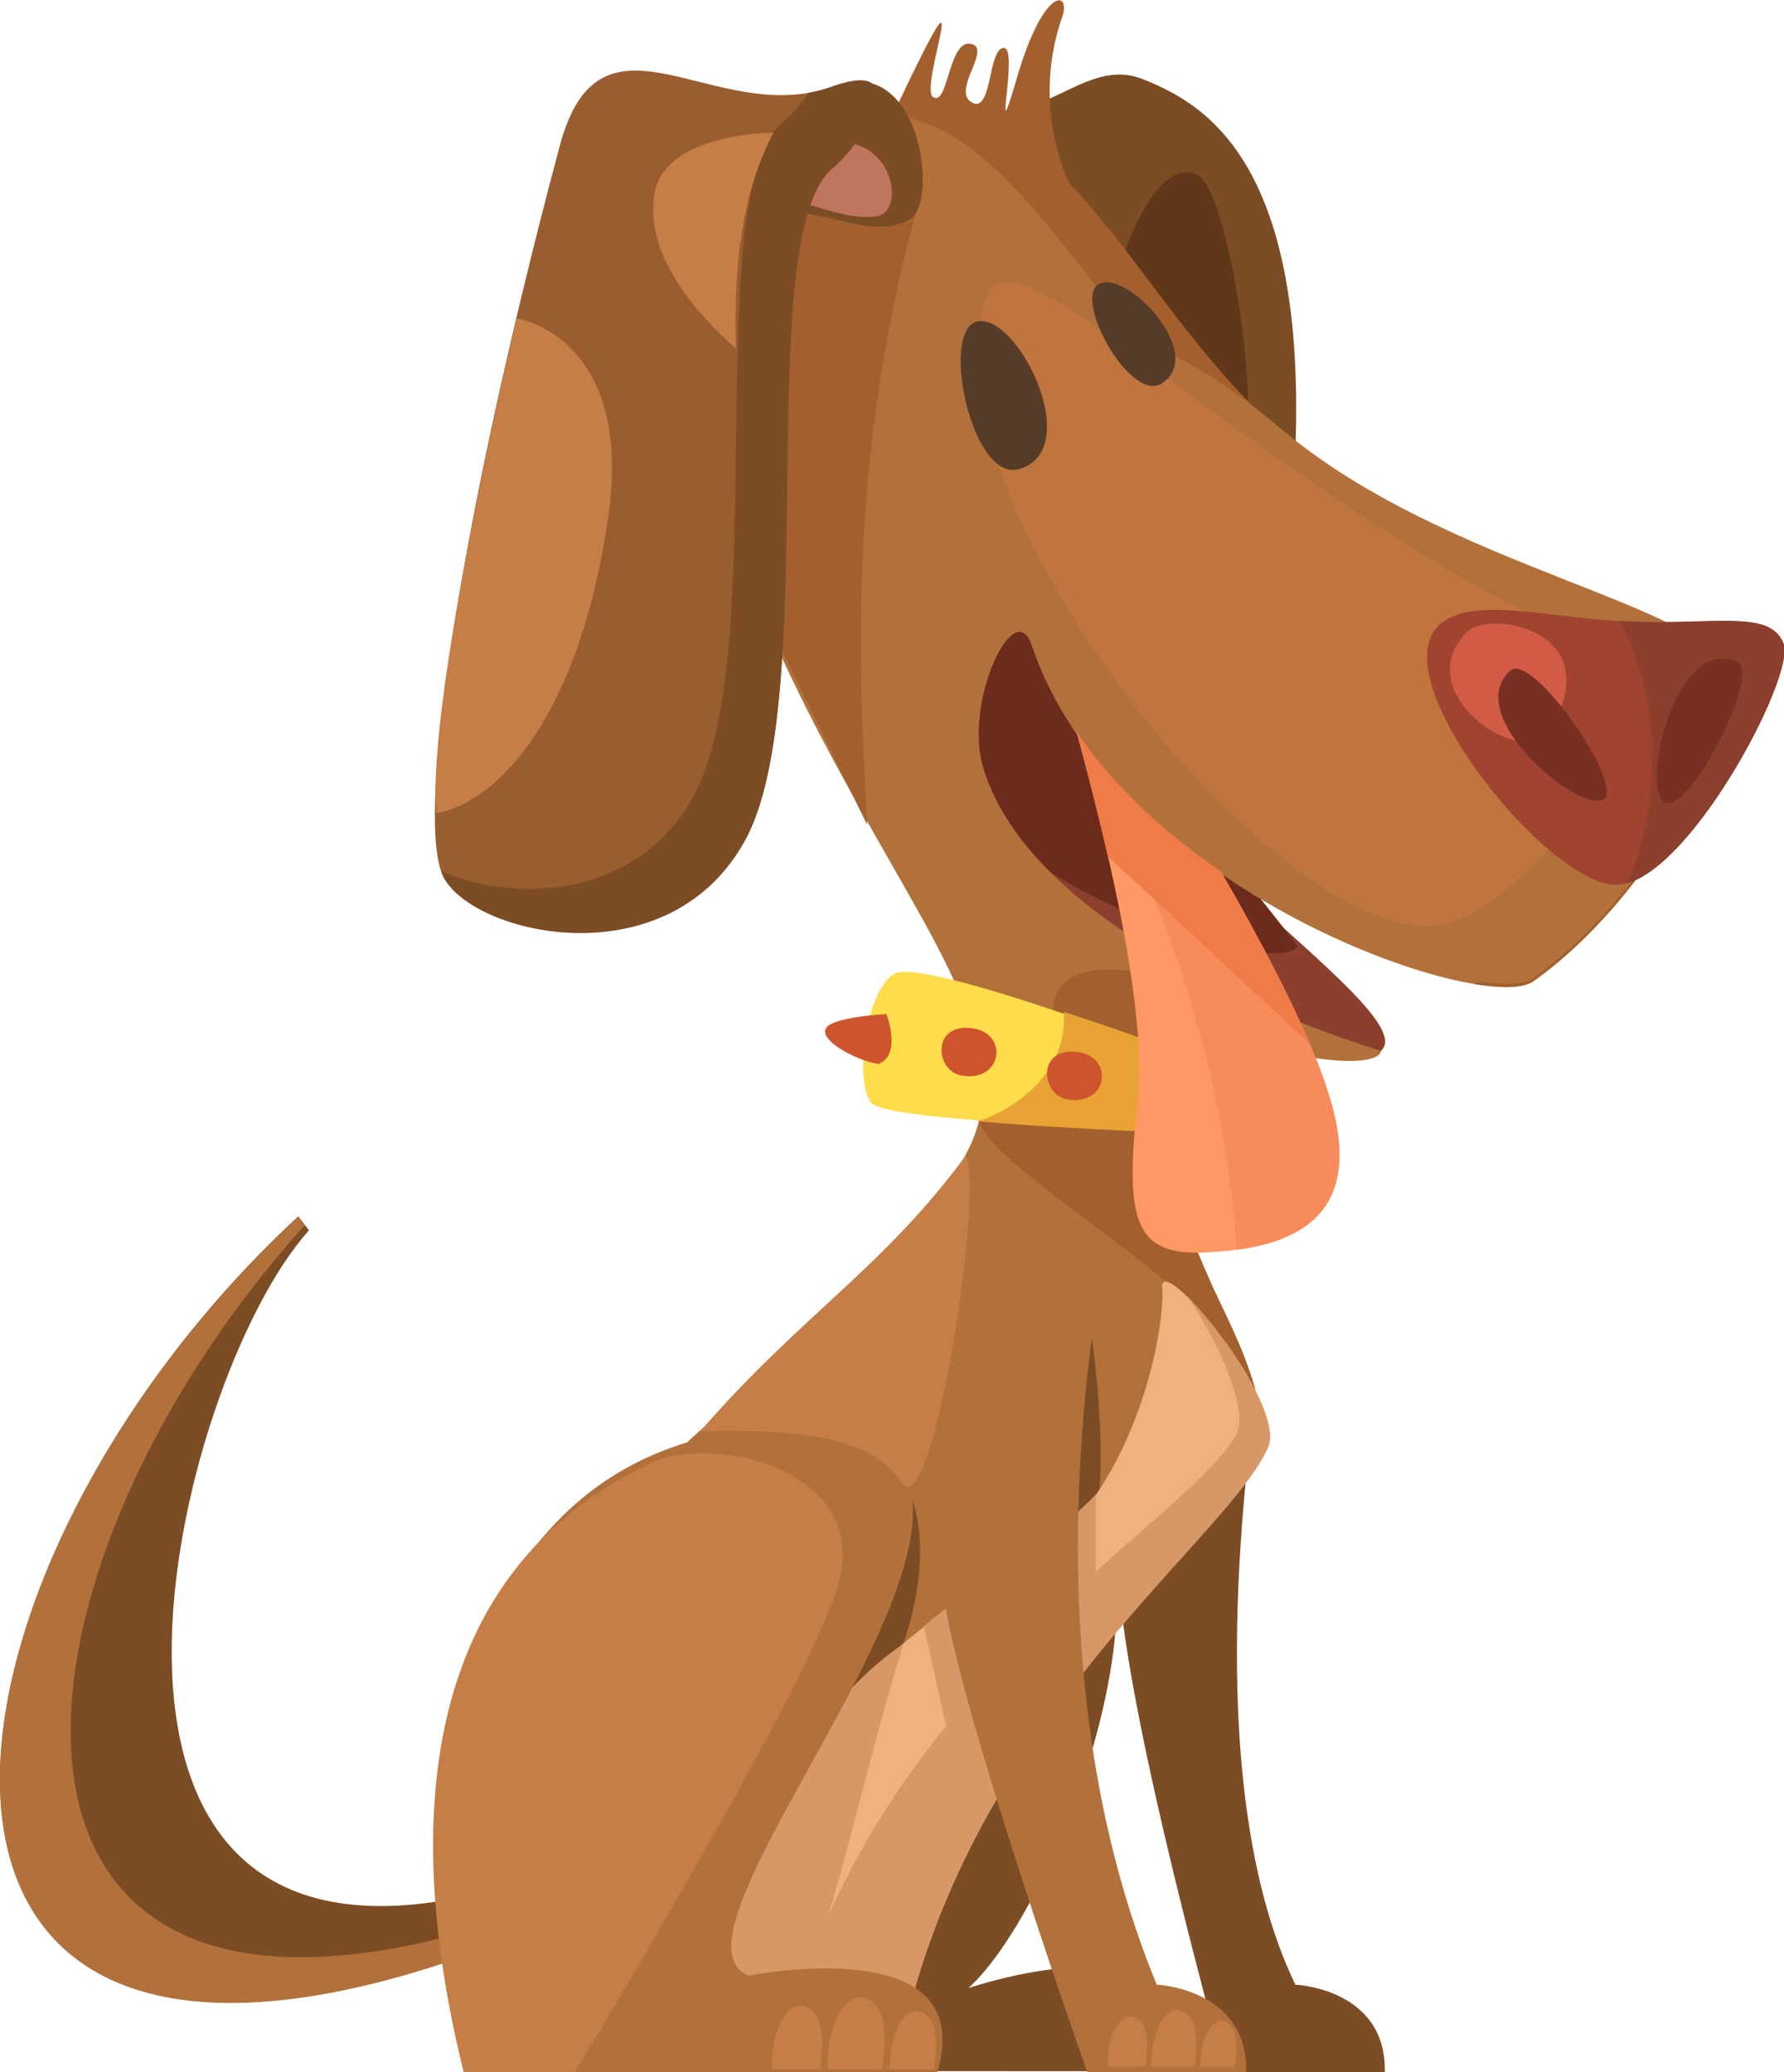<svg xmlns="http://www.w3.org/2000/svg" xmlns:xlink="http://www.w3.org/1999/xlink" viewBox="0 0 131.03 152.23"><defs><style>.cls-1{mask:url(#mask);filter:url(#luminosity-noclip-2);}.cls-2{mix-blend-mode:multiply;fill:url(#linear-gradient);}.cls-3{isolation:isolate;}.cls-4{fill:#7c4c25;}.cls-5{fill:#603719;}.cls-6{fill:#8c3f2d;}.cls-7{fill:#6d2b1d;}.cls-8{fill:#a3602e;}.cls-9{fill:#b2713b;}.cls-10{fill:#efb27f;}.cls-11{fill:#d89766;}.cls-12{fill:#ffdc4a;}.cls-13{fill:#e8a334;}.cls-14{fill:#ff9864;}.cls-15{fill:#f78b5c;}.cls-16{fill:#ef7b48;}.cls-17{fill:#bf753d;}.cls-18{fill:#a04330;}.cls-19{fill:#d15b47;}.cls-20{fill:#bf755e;}.cls-21{fill:#995d30;}.cls-22{fill:#563c28;}.cls-23{fill:#773022;}.cls-24{fill:#c67d46;}.cls-25{fill:#ce542e;}.cls-26{mask:url(#mask-2);}.cls-27{opacity:0.6;mix-blend-mode:overlay;fill:url(#linear-gradient-2);}.cls-28{filter:url(#luminosity-noclip);}</style><filter id="luminosity-noclip" x="0" y="-7648.4" width="131.02" height="32766" filterUnits="userSpaceOnUse" color-interpolation-filters="sRGB"><feFlood flood-color="#fff" result="bg"/><feBlend in="SourceGraphic" in2="bg"/></filter><mask id="mask" x="0" y="-7648.4" width="131.02" height="32766" maskUnits="userSpaceOnUse"><g class="cls-28"/></mask><linearGradient id="linear-gradient" x1="65.51" y1="17" x2="65.51" y2="159.53" gradientUnits="userSpaceOnUse"><stop offset="0" stop-color="#999"/><stop offset="1" stop-color="#fff"/></linearGradient><filter id="luminosity-noclip-2" x="0" y="0" width="131.02" height="152.23" filterUnits="userSpaceOnUse" color-interpolation-filters="sRGB"><feFlood flood-color="#fff" result="bg"/><feBlend in="SourceGraphic" in2="bg"/></filter><mask id="mask-2" x="0" y="0" width="131.02" height="152.23" maskUnits="userSpaceOnUse"><g class="cls-1"><path class="cls-2" d="M128.32,54.9l.3-.56.1-.2.25-.49c.05-.09.09-.17.13-.26s.15-.3.22-.45.09-.18.13-.28l.19-.4c0-.11.09-.21.13-.3s.11-.25.16-.38a2.88,2.88,0,0,0,.13-.31c.05-.11.09-.22.14-.34l.12-.31c0-.1.07-.2.11-.31l.11-.3.09-.28.09-.29c0-.09.05-.17.07-.25s.05-.19.07-.28a1.74,1.74,0,0,0,0-.22c0-.09,0-.17.05-.25l0-.19a1.94,1.94,0,0,0,0-.24.71.71,0,0,0,0-.15,1.61,1.61,0,0,0,0-.22.34.34,0,0,0,0-.1,1,1,0,0,0-.06-.26c-.83-2.13-3.75-1.64-8.59-1.6-6.43-3.12-18.49-6.47-27.19-13.3C95.8,11.52,88.23,7.58,84,5.84c-2.44-1-4.39.21-6.89,1.38A16.71,16.71,0,0,1,78,1.29c.71-2-1.32-2.35-3.28,4.33s.17-2.16-1-2.1-.83,4.87-2.35,4,1.55-4-.08-4.3-1.65,4.65-2.76,3.9S72-5,66,7.52a3.93,3.93,0,0,0-2-1.38c-.46-.34-1.38-.34-3,.23-.29.11-.57.19-.85.27h0c-.27.07-.55.13-.82.18-8,1.4-15.46-6.67-18.3,4C37.83,23,35.37,34.12,33.83,43.07A103.31,103.31,0,0,0,32,57.84c-.14,3,0,5.22.48,6.34,1.83,4.4,16.59,8,22.29-2.54,1.6-3,2.33-7.82,2.68-13.33,1.6,3.49,3.4,6.88,5.16,10.06l1.09,2.22c0-.1,0-.21,0-.3,1.53,2.71,3,5.24,4.24,7.5.85,1.53,1.56,2.92,2.15,4.21-2.23-.55-3.91-.79-4.43-.44a5.44,5.44,0,0,0-1.75,3c-1.23.14-3,.43-3.24,1s1.22,1.74,2.74,2.28A5.27,5.27,0,0,0,64,81c.45.59,3.82,1,7.89,1.33,0,0,0,0,0,.06a11.2,11.2,0,0,1-1,2.63c-6,8.16-11.86,11.57-19.09,19.81-.45.4-.88.8-1.31,1.2a22,22,0,0,0-11.07,7.53c-6.89,7.33-8,17.45-7.4,26.19-29.59,4.38-18.89-38.63-9.28-49.32l-.78-1c-28.11,26-33.74,69.33,10.56,54.86.45,3,1,5.8,1.59,8H68.84s0,0,0-.08l11,0,0,.06h21.85c.14-6.17-6.57-6.44-6.57-6.44-5.49-11.38-4.44-28.61-3.65-36.86a14.24,14.24,0,0,0,1.64-2.63,1.64,1.64,0,0,0,.11-.41s0-.08,0-.13,0-.24,0-.36a.66.66,0,0,1,0-.14c0-.17,0-.34-.07-.53l0-.09c0-.17-.08-.33-.13-.51L93,104c0-.16-.11-.33-.18-.5s0-.1-.05-.14c-.09-.22-.19-.44-.3-.67a1,1,0,0,0-.07-.15c-.05-.11-.1-.22-.16-.33a53.42,53.42,0,0,0-3.37-8.08c-.31-.7-.59-1.35-.86-2L88,92l.89,0c.65,0,1.32-.09,2-.18h0l.93-.16.28,0c.21,0,.43-.09.63-.15a3.37,3.37,0,0,0,.34-.09l.55-.16.34-.12.51-.2.33-.15.48-.25.29-.17A5.78,5.78,0,0,0,96,90l.23-.17a5.67,5.67,0,0,0,.62-.58h0a5.78,5.78,0,0,0,.53-.67l.14-.25c.1-.17.2-.35.29-.54s.08-.22.13-.33.13-.37.18-.56a2.59,2.59,0,0,0,.09-.4,6.17,6.17,0,0,0,.11-.62c0-.15,0-.29,0-.44s0-.47,0-.72,0-.3,0-.46,0-.58-.09-.88,0-.29-.05-.44c-.08-.46-.17-.94-.31-1.45a29.21,29.21,0,0,0-1.26-3.72c3.94.57,4.85-.19,4.76-.54,1.42-1.27-2.24-4.63-7.13-9-.43-.56-1-1.27-1.65-2.1a49.35,49.35,0,0,0,15.62,6.22h0l.5.07.37.05.46,0,.36,0,.39,0c.22,0,.44,0,.63,0l.22,0,.39,0,.21,0a1.78,1.78,0,0,0,.33-.09l.14,0a2.12,2.12,0,0,0,.37-.19,36.1,36.1,0,0,0,7.52-7.45l.31-.16,0,0c.16-.08.32-.18.48-.28l0,0c.16-.1.32-.22.48-.34l0,0,.49-.4,0,0,.5-.45,0,0,.5-.5h0A36.26,36.26,0,0,0,128.25,55,.75.75,0,0,0,128.32,54.9ZM71.13,146.06a25.2,25.2,0,0,0,4.5-6.29c.57,1.74,1.13,3.4,1.64,4.91A34.41,34.41,0,0,0,71.13,146.06Zm17.45.79A9.09,9.09,0,0,0,85,145.79a75.12,75.12,0,0,1-4.7-17.35A45.7,45.7,0,0,0,81.93,120l.57-.67C83.57,127.38,86.7,139.8,88.58,146.85Z"/></g></mask><linearGradient id="linear-gradient-2" x1="65.51" y1="17" x2="65.51" y2="159.53" gradientUnits="userSpaceOnUse"><stop offset="0" stop-color="#ffcb97"/><stop offset="1" stop-color="#0f002b"/></linearGradient></defs><g class="cls-3"><g id="Calque_2" data-name="Calque 2"><g id="Calque_1-2" data-name="Calque 1"><path class="cls-4" d="M91.92,104.21c.28.39-4.16,26.29,3.22,41.58,0,0,6.71.27,6.57,6.44H90S80,116.68,82.53,112,87.76,98.44,91.92,104.21Z"/><path class="cls-4" d="M53.34,152.13c-5.55-17.35-6-42.54,16.24-46.09s9.49,32.79,1.55,40c0,0,18-6.11,13.15,6.11Z"/><path class="cls-4" d="M68.58,8.65C76.63,9.86,79.45,4,84,5.84s13,6.3,10.86,31.79S68.58,8.65,68.58,8.65Z"/><path class="cls-5" d="M82.69,18.32c.54-1.57,2.56-6.45,5.12-5.56s4.93,19,3.33,19.83S81.84,20.85,82.69,18.32Z"/><path class="cls-6" d="M79.72,69.69c8.4,4.11,19.85,8.58,21.46,7.68C105.69,74.87,81.1,60.56,77.57,48c-1.78-6.3-11.63-4.65-8,9.31S79.72,69.69,79.72,69.69Z"/><path class="cls-7" d="M95.31,69.5c-1.87,2.75-24.62-5.5-25.5-13.75s-2.37-11,2-11.12S95.31,69.5,95.31,69.5Z"/><path class="cls-8" d="M79.21,14.8A16.59,16.59,0,0,1,78,1.29c.71-2-1.32-2.35-3.28,4.33s.17-2.16-1-2.1-.83,4.87-2.35,4,1.55-4-.08-4.3-1.65,4.65-2.76,3.9S72.29-5.81,65.36,8.9Z"/><path class="cls-9" d="M34.38,151.49c.53-37,9.92-38.9,23.61-52.58S76.5,83.35,67.91,67.79s-27.65-44-5.63-57.41C76,2.06,82.3,21.82,94.2,31.84s31.3,12.88,32.55,17.71c1,3.89-5.54,16.45-14.13,22.53C109,74.66,81.77,65.37,75.78,47.4c-1.25-3.76-5,4.11-3.58,8.94,4,13.51,29.2,20.84,29.2,20.84.13.38-1,1.34-6.44.26-9.88-1.94-14.24-1.91-6.12,16.64,1.25,2.86,5.59,10.21,3,14.13-2.69,4.11-25.22,25.21-25.58,43.1Z"/><path class="cls-8" d="M81.1,79.5c-3.58-.72-8.33-11.5,5.84-7.33S88.94,81.09,81.1,79.5Z"/><path class="cls-4" d="M80.1,97.67s1.34,8.33.42,13.75l-3,.92S79.1,98.84,80.1,97.67Z"/><path class="cls-8" d="M67.81,13.75c-6,20.42-4.54,37.84-4.12,46.84l-11.25-23S50.35,3.28,67.81,13.75Z"/><path class="cls-8" d="M87.12,76.79c-4.55-.59-16.18,0-15.35,5.13.45,2.78,7,6.53,14.85,13,2.43,2,3.81,9.41,1.26,13.33-2.69,4.11-25.22,25.21-25.58,43.1l-27.92.15v0l31.92-.18c.36-17.89,22.89-39,25.58-43.1,2.55-3.92-1.79-11.27-3-14.13C83.45,81.78,83.56,77.63,87.12,76.79Z"/><path class="cls-8" d="M126.75,49.55c-1.25-4.83-20.62-7.66-32.55-17.71C83.62,22.93,78,6,66.57,8.61,75.11,10.5,81,24.08,90.2,31.84c11.93,10.05,31.3,12.88,32.55,17.71,1,3.89-5.54,16.45-14.13,22.53a1.94,1.94,0,0,1-.38.2c2.11.35,3.68.3,4.38-.2C121.21,66,127.76,53.44,126.75,49.55Z"/><path class="cls-4" d="M64.67,124.64c4-7.66,3.84-15.6-.26-17.72s-10.66,2.36-14.62,10-3.85,15.6.26,17.72S60.7,132.31,64.67,124.64Z"/><path class="cls-10" d="M66,151.1c-3.37-.57-16.48-.58-17.39-2.95-3.4-8.75,17.09-28.83,24.95-32.32,9.65-4.3,12.07-18.25,11.8-21.2s9.2,8.45,7.78,11.67C90,113.28,70.68,126.55,66,151.1Z"/><path class="cls-11" d="M66.35,120.75c-3,9.75-5.25,21.09-7.75,26l-5.66.17S54.44,128.92,66.35,120.75Z"/><path class="cls-11" d="M87.38,95.45c2.12,3.24,4.43,8.2,3.38,10-3.88,6.56-24.66,17.47-32.21,41.3-1.75-.52-6.27-1.2-10.21-2.1a6.85,6.85,0,0,0,.26,3.53c.91,2.37,14,2.38,17.39,2.95,4.69-24.55,24.05-37.82,27.14-44.8C94.1,104.11,90,98.1,87.38,95.45Z"/><path class="cls-11" d="M70.06,129.38l-2.21-9.92c4-3.46,7.93-4.9,12.63-9.67l0,7.21Z"/><path class="cls-12" d="M65.63,71.56c2.15-1.43,23.56,6.94,23.56,6.94l-1,4.5s-23-.44-24.21-2S63.49,73,65.63,71.56Z"/><path class="cls-13" d="M78.14,74.33a6,6,0,0,1,0,.61c0,3.29-2.58,6.13-6.29,7.43,7.11.62,16.4.91,16.4.91l1.07-5S83.87,76.2,78.14,74.33Z"/><path class="cls-14" d="M77.12,46.48c1.58,6.3,7.47,25.31,6.43,34.51s0,11.3,5.29,11,11.29-1.9,9.06-10.53S84.75,55.93,84.75,55.93Z"/><path class="cls-15" d="M97.9,81.45c-2.22-8.62-13.15-25.52-13.15-25.52l-7.63-9.45c.54,2.18,1.6,5.87,2.72,10.16,3.14,4.52,6.24,11.6,8.42,19.84A78.07,78.07,0,0,1,90.83,91.8C95.48,91.17,99.85,89,97.9,81.45Z"/><path class="cls-16" d="M96.2,76.67c-3.8-8.92-11.45-20.74-11.45-20.74l-7.63-9.45c.8,3.19,2.7,9.64,4.25,16.42Z"/><path class="cls-9" d="M94.2,31.59c11.93,10.05,31.3,12.88,32.55,17.71,1,3.89-5.54,16.45-14.13,22.53-3.65,2.58-31-6.65-36.84-24.68C71.53,34,73.19,13.9,94.2,31.59Z"/><path class="cls-17" d="M106.74,67.7c7.39-2.6,16.63-17.87,13.61-19C95.19,39,74.78,15.75,72.52,21.67,66.85,36.5,95.41,71.69,106.74,67.7Z"/><path class="cls-18" d="M118.61,65c-5.23-.14-18.32-16.53-12.2-19.58,3-1.48,7.91.13,14,.27s9.65-.81,10.59,1.6S123.71,65.12,118.61,65Z"/><path class="cls-19" d="M107.81,46.38c1.67-1.58,10.25-.13,6.13,7.12C112,56.9,103.19,50.75,107.81,46.38Z"/><path class="cls-6" d="M131,47.28c-.94-2.41-4.56-1.47-10.59-1.6l-1.42-.07a22.61,22.61,0,0,1,2.37,10.2,22.89,22.89,0,0,1-1.82,9.06C124.59,63.45,131.84,49.56,131,47.28Z"/><path class="cls-4" d="M66.75,16.17c2.54-1.29.5-14.67-7.43-8.59s-15.65,10.6-9.71,8.76C59.15,13.39,62.86,18.13,66.75,16.17Z"/><path class="cls-20" d="M64.43,15.88c2.19-.32,1.38-7.17-5.62-5.16S45.1,14,50.16,13.84C58.29,13.57,61.07,16.37,64.43,15.88Z"/><path class="cls-21" d="M32.47,64.18c1.83,4.4,16.59,8,22.29-2.54s.33-44.5,6.46-49.36c2-1.61,6.13-8.15-.13-5.91-8.61,3.09-17-7-20,4.43C33.86,37.89,30.57,59.62,32.47,64.18Z"/><path class="cls-4" d="M61.09,6.37a9.82,9.82,0,0,1-1.71.45A10.8,10.8,0,0,1,57.47,9c-6.13,4.86-.76,38.76-6.46,49.36C46.79,66.22,37.63,66.26,32.4,64a1.59,1.59,0,0,0,.07.2c1.83,4.4,16.59,8,22.29-2.54s.33-44.5,6.46-49.36C63.24,10.67,67.35,4.13,61.09,6.37Z"/><path class="cls-4" d="M22.69,90.38c-9.9,11-21,56.35,12.09,48.79l.53,4.07c-47.37,17.26-42.1-27.34-13.4-53.89Z"/><path class="cls-9" d="M22.38,90l-.47-.62c-28.7,26.55-34,71.15,13.4,53.89l-.22-1.63C-3.93,153.1-1,116,22.38,90Z"/><path class="cls-9" d="M80.54,95.36c.28.39-5.37,26.69,4.42,50.43,0,0,6.71.27,6.57,6.44H79.86s-11.53-32.6-10.59-37c.55-2.61-1.48-17-3.89-19.85C61.8,91.18,78.45,92.46,80.54,95.36Z"/><path class="cls-22" d="M71.81,23.61c3-.57,7.91,9.52,3,10.86C71.33,35.4,69,24.14,71.81,23.61Z"/><path class="cls-22" d="M80.72,20.86c2.07-1.09,7.94,5.21,4.6,7.31C83,29.62,78.77,21.89,80.72,20.86Z"/><path class="cls-9" d="M68.84,152.23C72,141.69,55,145.13,55,145.13c-8.72-3.48,31-43.59.05-40.1-22.31,2.51-25.54,29.48-20.8,47.2Z"/><path class="cls-23" d="M110.94,49.25c1.58-1.42,8.62,8.63,6.75,9.5S107.31,52.5,110.94,49.25Z"/><path class="cls-23" d="M127.54,48.56c2,.75-3.68,11.63-5.32,10.36S123,46.84,127.54,48.56Z"/><path class="cls-24" d="M34.06,152.23c-2.75-11.13-6.75-35.36,14-44.85,4.38-2,16.63.6,13.25,9.85s-19.12,35-19.12,35Z"/><path class="cls-24" d="M56.69,152c0-3.39,1.31-4.81,2.23-4.67,2.18.33,1.3,4.67,1.3,4.67Z"/><path class="cls-24" d="M60.77,152c0-3.83,1.49-5.44,2.53-5.28,2.47.37,1.47,5.28,1.47,5.28Z"/><path class="cls-24" d="M65.35,152c0-3.1,1.2-4.39,2.05-4.27,2,.3,1.19,4.27,1.19,4.27Z"/><path class="cls-24" d="M81.35,151.81c0-2.66,1-3.78,1.76-3.67,1.72.26,1,3.67,1,3.67Z"/><path class="cls-24" d="M84.56,151.81c0-3,1.17-4.27,2-4.15,1.94.29,1.15,4.15,1.15,4.15Z"/><path class="cls-24" d="M88.16,151.81c0-2.43,1-3.45,1.61-3.36,1.57.24.93,3.36.93,3.36Z"/><path class="cls-24" d="M51.44,105.13c6.75-.13,12.5.25,14.75,3.75s6.12-21.29,4.75-24C64.81,93.21,58.85,96.59,51.44,105.13Z"/><path class="cls-25" d="M64.52,78.16c-1.75-.29-4.28-1.72-3.88-2.59s4.46-1.08,4.46-1.08S66.28,77.45,64.52,78.16Z"/><path class="cls-25" d="M70.6,79c-1.81-.33-2.16-3.5.34-3.5C74.19,75.5,73.77,79.59,70.6,79Z"/><path class="cls-25" d="M78.35,80.75c-1.81-.33-2.16-3.5.34-3.5C81.94,77.25,81.52,81.34,78.35,80.75Z"/><path class="cls-24" d="M32.06,59.75c5.5-1.16,10.79-8.75,12.63-21.91s-6.75-14.46-6.75-14.46S31.23,51.59,32.06,59.75Z"/><path class="cls-24" d="M54.06,25.63c-3.87-3.5-6.62-7.38-6-11.38s7.13-4.5,8.75-4.5C54.31,14.48,53.88,20.3,54.06,25.63Z"/><g class="cls-26"><path class="cls-27" d="M128.32,54.9l.3-.56.1-.2.25-.49c.05-.09.09-.17.13-.26s.15-.3.22-.45.09-.18.13-.28l.19-.4c0-.11.09-.21.13-.3s.11-.25.16-.38a2.88,2.88,0,0,0,.13-.31c.05-.11.09-.22.14-.34l.12-.31c0-.1.07-.2.11-.31l.11-.3.09-.28.09-.29c0-.09.05-.17.07-.25s.05-.19.07-.28a1.74,1.74,0,0,0,0-.22c0-.09,0-.17.05-.25l0-.19a1.94,1.94,0,0,0,0-.24.71.71,0,0,0,0-.15,1.61,1.61,0,0,0,0-.22.34.34,0,0,0,0-.1,1,1,0,0,0-.06-.26c-.83-2.13-3.75-1.64-8.59-1.6-6.43-3.12-18.49-6.47-27.19-13.3C95.8,11.52,88.23,7.58,84,5.84c-2.44-1-4.39.21-6.89,1.38A16.71,16.71,0,0,1,78,1.29c.71-2-1.32-2.35-3.28,4.33s.17-2.16-1-2.1-.83,4.87-2.35,4,1.55-4-.08-4.3-1.65,4.65-2.76,3.9S72-5,66,7.52a3.93,3.93,0,0,0-2-1.38c-.46-.34-1.38-.34-3,.23-.29.11-.57.19-.85.27h0c-.27.07-.55.13-.82.18-8,1.4-15.46-6.67-18.3,4C37.83,23,35.37,34.12,33.83,43.07A103.31,103.31,0,0,0,32,57.84c-.14,3,0,5.22.48,6.34,1.83,4.4,16.59,8,22.29-2.54,1.6-3,2.33-7.82,2.68-13.33,1.6,3.49,3.4,6.88,5.16,10.06l1.09,2.22c0-.1,0-.21,0-.3,1.53,2.71,3,5.24,4.24,7.5.85,1.53,1.56,2.92,2.15,4.21-2.23-.55-3.91-.79-4.43-.44a5.44,5.44,0,0,0-1.75,3c-1.23.14-3,.43-3.24,1s1.22,1.74,2.74,2.28A5.27,5.27,0,0,0,64,81c.45.59,3.82,1,7.89,1.33,0,0,0,0,0,.06a11.2,11.2,0,0,1-1,2.63c-6,8.16-11.86,11.57-19.09,19.81-.45.4-.88.8-1.31,1.2a22,22,0,0,0-11.07,7.53c-6.89,7.33-8,17.45-7.4,26.19-29.59,4.38-18.89-38.63-9.28-49.32l-.78-1c-28.11,26-33.74,69.33,10.56,54.86.45,3,1,5.8,1.59,8H68.84s0,0,0-.08l11,0,0,.06h21.85c.14-6.17-6.57-6.44-6.57-6.44-5.49-11.38-4.44-28.61-3.65-36.86a14.24,14.24,0,0,0,1.64-2.63,1.64,1.64,0,0,0,.11-.41s0-.08,0-.13,0-.24,0-.36a.66.66,0,0,1,0-.14c0-.17,0-.34-.07-.53l0-.09c0-.17-.08-.33-.13-.51L93,104c0-.16-.11-.33-.18-.5s0-.1-.05-.14c-.09-.22-.19-.44-.3-.67a1,1,0,0,0-.07-.15c-.05-.11-.1-.22-.16-.33a53.42,53.42,0,0,0-3.37-8.08c-.31-.7-.59-1.35-.86-2L88,92l.89,0c.65,0,1.32-.09,2-.18h0l.93-.16.28,0c.21,0,.43-.09.63-.15a3.37,3.37,0,0,0,.34-.09l.55-.16.34-.12.51-.2.33-.15.48-.25.29-.17A5.78,5.78,0,0,0,96,90l.23-.17a5.67,5.67,0,0,0,.62-.58h0a5.78,5.78,0,0,0,.53-.67l.14-.25c.1-.17.2-.35.29-.54s.08-.22.13-.33.13-.37.18-.56a2.59,2.59,0,0,0,.09-.4,6.17,6.17,0,0,0,.11-.62c0-.15,0-.29,0-.44s0-.47,0-.72,0-.3,0-.46,0-.58-.09-.88,0-.29-.05-.44c-.08-.46-.17-.94-.31-1.45a29.21,29.21,0,0,0-1.26-3.72c3.94.57,4.85-.19,4.76-.54,1.42-1.27-2.24-4.63-7.13-9-.43-.56-1-1.27-1.65-2.1a49.35,49.35,0,0,0,15.62,6.22h0l.5.07.37.05.46,0,.36,0,.39,0c.22,0,.44,0,.63,0l.22,0,.39,0,.21,0a1.78,1.78,0,0,0,.33-.09l.14,0a2.12,2.12,0,0,0,.37-.19,36.1,36.1,0,0,0,7.52-7.45l.31-.16,0,0c.16-.08.32-.18.48-.28l0,0c.16-.1.32-.22.48-.34l0,0,.49-.4,0,0,.5-.45,0,0,.5-.5h0A36.26,36.26,0,0,0,128.25,55,.75.75,0,0,0,128.32,54.9ZM71.13,146.06a25.2,25.2,0,0,0,4.5-6.29c.57,1.74,1.13,3.4,1.64,4.91A34.41,34.41,0,0,0,71.13,146.06Zm17.45.79A9.09,9.09,0,0,0,85,145.79a75.12,75.12,0,0,1-4.7-17.35A45.7,45.7,0,0,0,81.93,120l.57-.67C83.57,127.38,86.7,139.8,88.58,146.85Z"/></g></g></g></g></svg>
